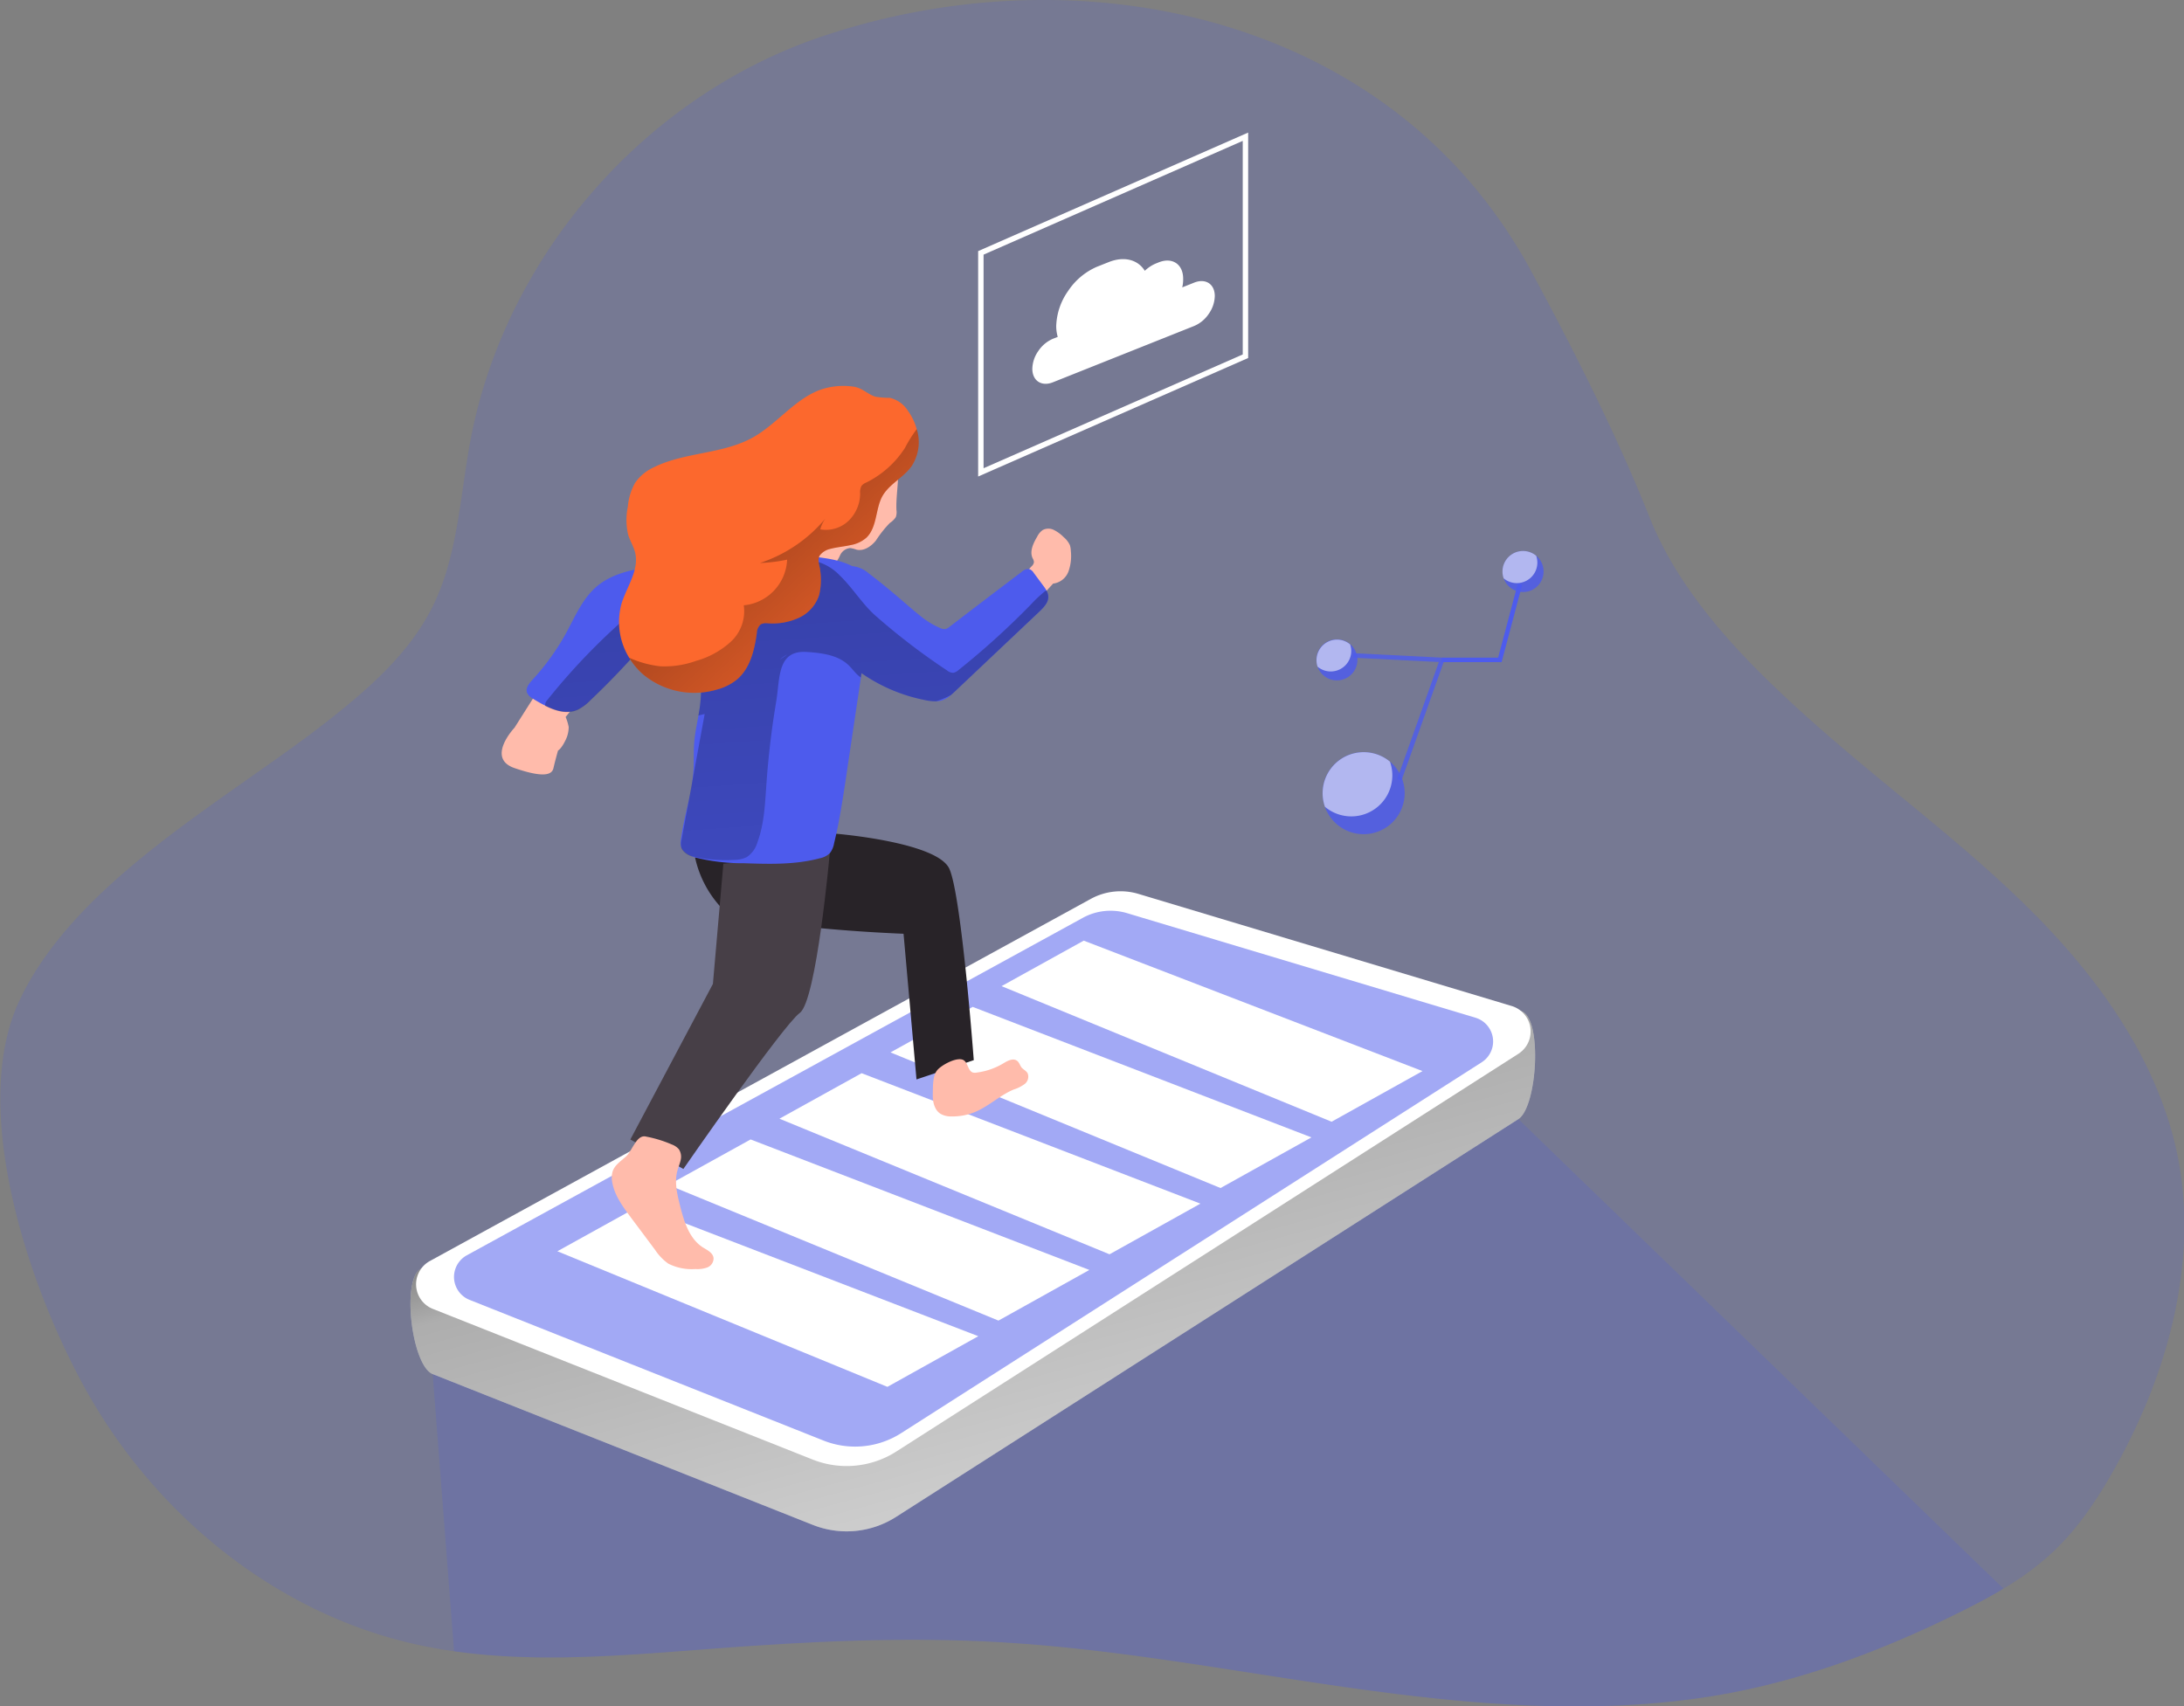 <svg id="Layer_1" data-name="Layer 1" xmlns="http://www.w3.org/2000/svg" xmlns:xlink="http://www.w3.org/1999/xlink" viewBox="0 0 403.13 315"><rect x="0" y="0" width="403.13" height="315" fill="#808080" stroke="none"/><defs><linearGradient id="linear-gradient" x1="176.64" y1="172.03" x2="229.57" y2="366.49" gradientUnits="userSpaceOnUse"><stop offset="0.01"/><stop offset="0.13" stop-opacity="0.69"/><stop offset="0.25" stop-opacity="0.32"/><stop offset="1" stop-opacity="0"/></linearGradient><linearGradient id="linear-gradient-2" x1="150.06" y1="14.2" x2="169.81" y2="297.3" xlink:href="#linear-gradient"/><linearGradient id="linear-gradient-3" x1="140.67" y1="90.73" x2="178.58" y2="131.28" xlink:href="#linear-gradient"/></defs><title>16</title><path d="M401,274.79c-3.17,5.66-6.8,11.14-11.54,15.56a52.63,52.63,0,0,1-9,6.65c-2.42,1.47-4.93,2.79-7.46,4.05-15.7,7.85-32.21,13.95-49.63,16.29-18.16,2.45-36.61,1.37-54.72-.87-24.37-3-48.5-8.12-73-9.56-17.67-1.05-35.4-.19-53,1.14-16,1.2-32.35,2.76-48.18.51-2.8-.4-5.59-.92-8.36-1.58-24.18-5.78-45.14-22.49-57.94-43.8-11.16-18.57-23.71-53.89-13.94-74.72,10.41-22.18,38.61-37.24,57.08-51.77,7.48-5.88,14.88-12.36,19.14-20.87,4.74-9.49,5.09-20.47,7.06-30.9,6.38-33.77,31.95-63.24,64.49-74.32,45.76-15.59,101-5.25,128,37.59q2,3.15,3.72,6.42c7.67,14.23,15.48,29.72,21.41,44.62,6,15.16,19,28,31,38.57,13.21,11.7,27.57,22.11,40,34.63s23.06,27.63,26.52,44.93C416.44,236.92,410.76,257.39,401,274.79Z" transform="translate(-10.65 -3.74)" fill="#4d5bed" opacity="0.18" style="isolation:isolate"/><path d="M380.45,297c-2.42,1.47-4.93,2.79-7.46,4.05-15.7,7.85-32.21,13.95-49.63,16.29-18.16,2.45-36.61,1.37-54.72-.87-24.37-3-48.5-8.12-73-9.56-17.67-1.05-35.4-.19-53,1.14-16,1.2-32.35,2.76-48.18.51L90.52,257.4l200.39-47.08Z" transform="translate(-10.65 -3.74)" fill="#4d5bed" opacity="0.18" style="isolation:isolate"/><path d="M88.34,237.94,212,181.71a11.44,11.44,0,0,1,8.78-.92l70.64,9.59c4,1.21,3,17.68-.5,19.94L176.06,283.75a16.93,16.93,0,0,1-15.38,1.48L90.52,257.39C86.67,255.87,84.71,239.93,88.34,237.94Z" transform="translate(-10.65 -3.74)" fill="#fff"/><path d="M88.34,237.94,212,181.71a11.44,11.44,0,0,1,8.78-.92l70.64,9.59c4,1.21,3,17.68-.5,19.94L176.06,283.75a16.93,16.93,0,0,1-15.38,1.48L90.52,257.39C86.67,255.87,84.71,239.93,88.34,237.94Z" transform="translate(-10.65 -3.74)" fill="url(#linear-gradient)"/><path d="M90,236.52l122-66.85a11.44,11.44,0,0,1,8.78-.92l68.91,20.7a4.9,4.9,0,0,1,1.23,8.82L176.06,271.71a17,17,0,0,1-15.38,1.47L90.52,245.35A4.89,4.89,0,0,1,90,236.52Z" transform="translate(-10.65 -3.74)" fill="#fff"/><path d="M96.77,235.49l113.75-62.32a10.66,10.66,0,0,1,8.18-.86L283,191.61a4.57,4.57,0,0,1,1.14,8.23L177,268.29a15.79,15.79,0,0,1-14.33,1.38l-65.41-26A4.56,4.56,0,0,1,96.77,235.49Z" transform="translate(-10.65 -3.74)" fill="#4d5bed" opacity="0.52" style="isolation:isolate"/><polygon points="184.87 182.04 200.04 173.64 262.57 197.72 245.79 207.07 184.87 182.04" fill="#fff"/><polygon points="164.37 194.27 179.54 185.87 242.07 209.96 225.29 219.31 164.37 194.27" fill="#fff"/><polygon points="143.87 206.51 159.04 198.11 221.58 222.19 204.8 231.54 143.87 206.51" fill="#fff"/><polygon points="123.37 218.74 138.55 210.34 201.08 234.43 184.3 243.78 123.37 218.74" fill="#fff"/><polygon points="102.88 230.98 118.05 222.58 180.58 246.66 163.8 256.01 102.88 230.98" fill="#fff"/><path d="M131.82,108.66s-6.67,1.06-9.3,3.88-16.89,25.52-16.89,25.52-5.35,5.64,0,7.47,6.9,1.26,7.18,0,.84-3.24.84-3.24.57-.28,1.27-1.69a5.5,5.5,0,0,0,.7-2.68,9.71,9.71,0,0,0-.56-1.83l12-14.92,4-3.1Z" transform="translate(-10.65 -3.74)" fill="#ffbbab"/><path d="M176.12,97.89A2.74,2.74,0,0,1,176,99.2a3.71,3.71,0,0,1-1.09,1.07,20.48,20.48,0,0,0-2.58,3.25c-.88,1.09-2.22,2-3.57,1.69a6.1,6.1,0,0,0-1.17-.3,2.27,2.27,0,0,0-1.86,1.31,7,7,0,0,1-1.33,2c-1.18,1-2.91.53-4.35.06a3.64,3.64,0,0,1-2.1-1.31,3.22,3.22,0,0,1-.35-1.47c0-1.22.07-2.44.07-3.65,0-3.91-1.2-7.84-.45-11.68a11,11,0,0,1,8.49-8.65,9.66,9.66,0,0,1,9.61,4.45C177.39,89.19,175.94,94.18,176.12,97.89Z" transform="translate(-10.65 -3.74)" fill="#ffbbab"/><path d="M174.89,124s6.76,7.32,9.15,7.6,21-20.13,21-20.13a3.46,3.46,0,0,0,2.85-2.29,8.54,8.54,0,0,0,.42-3.73,3.88,3.88,0,0,0-.18-1.08,4.17,4.17,0,0,0-1.14-1.47,6.67,6.67,0,0,0-1.77-1.31,2.25,2.25,0,0,0-2.11,0,3.2,3.2,0,0,0-1,1.19c-.72,1.23-1.45,2.71-.86,4a1.69,1.69,0,0,1,.25.7,1.22,1.22,0,0,1-.42.78,62.23,62.23,0,0,1-16.6,12.87,1.34,1.34,0,0,1-.61.2,1.32,1.32,0,0,1-.76-.32c-1.34-.93-2.65-1.89-3.95-2.87A18.43,18.43,0,0,0,174.89,124Z" transform="translate(-10.65 -3.74)" fill="#ffbbab"/><path d="M153.94,105.87s0,0,0,0l-.69,1.28q-2.55,4.85-5.12,9.68c-.9,1.69-2.11,5.57-3.86,6.49a4.25,4.25,0,0,1-2.6.27c-2.6-.35-5.82-2-7.72-2.49a4.72,4.72,0,0,0-2.07-.21,4.86,4.86,0,0,0-2.44,1.83q-4.63,5.36-9.78,10.24a8.8,8.8,0,0,1-2.36,1.77c-1.93.86-4,.27-6-.73A23.69,23.69,0,0,1,109,132.7a2.41,2.41,0,0,1-1.06-1.06c-.33-.86.37-1.74,1-2.42a44.09,44.09,0,0,0,6.34-8.87c1.61-3,3-6.23,5.56-8.39,5.05-4.21,13.55-3.62,19.84-4.41,1.09-.14,6.9-.28,10.47-.8,1.44-.21,2.51-.48,2.77-.83Z" transform="translate(-10.65 -3.74)" fill="#4d5bed"/><path d="M165,157.65s18.63,1.53,20.88,6.46,4.51,35.33,4.51,35.33L179.82,203l-2.39-26.89S147.2,175,143.52,171a19.76,19.76,0,0,1-4.58-9Z" transform="translate(-10.65 -3.74)" fill="#282328"/><path d="M163.81,161.23s-2.43,27.23-5.53,29.49-21.49,28.81-21.49,28.81L127,214.09l15.24-28.72,1.93-22.18Z" transform="translate(-10.65 -3.74)" fill="#473f47"/><path d="M171.37,116.59s0,.09,0,.14c-.56,3.77-1.13,7.55-1.69,11.31l-.12.8q-1.36,9.09-2.71,18.17c-.63,4.18-1.25,8.36-2.25,12.45a4,4,0,0,1-.78,1.78,3.7,3.7,0,0,1-1.87.94c-4.52,1.21-9.27,1.07-14,.91a35.61,35.61,0,0,1-9-1.07c-1.13-.34-2.37-1-2.62-2.1a3.53,3.53,0,0,1,0-1.17c.54-4.24,2-8.35,2.31-12.62.12-1.88,0-3.78.18-5.66.15-1.56.48-3.1.75-4.64.15-.8.28-1.6.36-2.41.17-1.69.13-3.39.4-5.07a26.23,26.23,0,0,1,1.33-4.71c0-.07,0-.13.07-.2,1-2.78,2-5.55,3.07-8.27a22.78,22.78,0,0,1,3.15-5.75,10.79,10.79,0,0,1,1.62-1.62,9.15,9.15,0,0,1,1.57-1,7.5,7.5,0,0,1,2.25-.77,4.6,4.6,0,0,1,.52-.06s0,0,0,0a14.46,14.46,0,0,1,3.41.17c3.14.41,7.68.47,10.83,2.22a6.64,6.64,0,0,1,2.94,3A9.26,9.26,0,0,1,171.37,116.59Z" transform="translate(-10.65 -3.74)" fill="#4d5bed"/><path d="M204.16,113.82c.07,1.11-.8,2-1.62,2.8L186.89,131.4c-.23.22-.47.44-.72.65a5,5,0,0,1-1.45.91,4.39,4.39,0,0,1-1.29.24,9.4,9.4,0,0,1-2.1-.24A30.82,30.82,0,0,1,169.66,128c-5-3.65-7.82-9.07-4.92-16.27a11.34,11.34,0,0,1,.88-1.81,2.8,2.8,0,0,1,2.54-1.65,5.44,5.44,0,0,1,2.83,1.3c2.51,1.9,4.91,3.92,7.3,6,.7.59,1.46,1.25,2.25,1.87a15.14,15.14,0,0,0,3.71,2.26,1.74,1.74,0,0,0,.95.15,2,2,0,0,0,.73-.41q6.65-5.11,13.33-10.15a1.72,1.72,0,0,1,1.4-.5,1.69,1.69,0,0,1,.8.7l1.76,2.37a7.5,7.5,0,0,1,.59.88A2.5,2.5,0,0,1,204.16,113.82Z" transform="translate(-10.65 -3.74)" fill="#4d5bed"/><path d="M155.93,124.59a5.19,5.19,0,0,0-2.12,1.89c-1.44,2.09-2.48,4.64-4.48,6.28-2.66,2.17-6.44,2.15-9.77,3.07.15-.8.28-1.6.36-2.41.17-1.69.13-3.39.4-5.07a26.23,26.23,0,0,1,1.33-4.71c-2.6-.35-5.82-2-7.72-2.49a4.72,4.72,0,0,0-2.07-.21,4.86,4.86,0,0,0-2.44,1.83q-4.63,5.36-9.78,10.24a8.8,8.8,0,0,1-2.36,1.77c-1.93.86-4,.27-6-.73a.53.53,0,0,1,0-.18,1.34,1.34,0,0,1,.39-.9,118.62,118.62,0,0,1,16.63-17c5.46-4.68,12.52-6.34,19.43-7.75l1.86-.37c1.22-.23,2.44-.44,3.67-.6a24.82,24.82,0,0,1,7.55,0,9.39,9.39,0,0,1,4.84,2.71c2.08,2,3.8,4.66,5.75,6.63l.53.52a121.38,121.38,0,0,0,13.51,10.38,1.85,1.85,0,0,0,1.16.45,1.88,1.88,0,0,0,.94-.48A144.56,144.56,0,0,0,201,115.26a23.55,23.55,0,0,1,2.47-2.32,1.55,1.55,0,0,1,.32-.2,2.5,2.5,0,0,1,.35,1.08c.07,1.11-.8,2-1.62,2.8L186.89,131.4c-.23.22-.47.44-.72.65l-.16.08a17.54,17.54,0,0,1-2.58,1.07,9.4,9.4,0,0,1-2.1-.24A30.82,30.82,0,0,1,169.66,128l-.12.8a4.92,4.92,0,0,1-.52-.41c-.64-.57-1.13-1.28-1.75-1.87-2-1.9-5-2.25-7.72-2.43-5.5-.35-4.9,4.86-5.64,9.24q-1.26,7.51-1.79,15.12c-.26,3.64-.39,7.36-1.66,10.78a4.91,4.91,0,0,1-1.94,2.71,5.15,5.15,0,0,1-2.23.53,27,27,0,0,1-7.5-.58,3,3,0,0,1-2.32-1.46,3,3,0,0,1,0-1.72l4.34-23.65" transform="translate(-10.65 -3.74)" fill="url(#linear-gradient-2)"/><path d="M126.23,217.2c-.92.84-2.07,1.56-2.48,2.73a4.09,4.09,0,0,0-.1,2c.4,2.43,1.93,4.51,3.4,6.49l1.7,2.27,2.83,3.79A9.6,9.6,0,0,0,134,237a9.49,9.49,0,0,0,5,1,5.27,5.27,0,0,0,2.2-.29,1.8,1.8,0,0,0,1.16-1.72c-.1-1-1.19-1.5-2-2-2.55-1.66-3.48-4.88-4.22-7.83-.51-2-1-4.19-.48-6.22.18-.69.48-1.35.63-2.05a2.53,2.53,0,0,0-.33-2,3.17,3.17,0,0,0-1.3-.88,22.22,22.22,0,0,0-4.72-1.45C128.16,213.07,127.38,216.14,126.23,217.2Z" transform="translate(-10.65 -3.74)" fill="#ffbbab"/><path d="M182.83,205.73c-.05,1.39.31,3,1.52,3.67a3.85,3.85,0,0,0,1.93.43,10.81,10.81,0,0,0,4.49-.88c2.49-1.08,4.52-3.06,7-4.09a6.84,6.84,0,0,0,2-1,1.7,1.7,0,0,0,.56-2c-.25-.43-.74-.67-1.06-1s-.46-1-.89-1.3c-.74-.55-1.75,0-2.54.48a12.64,12.64,0,0,1-4.87,1.69,1.79,1.79,0,0,1-.73,0c-.92-.29-.89-1.71-1.68-2.26-1.14-.77-4.11.86-4.9,1.81C182.77,202.33,182.86,204.34,182.83,205.73Z" transform="translate(-10.65 -3.74)" fill="#ffbbab"/><path d="M178.9,89.82c-1.51,2.11-4.13,3.28-5.39,5.54s-.94,5.71-2.92,7.62a5.87,5.87,0,0,1-2.87,1.37c-1.21.28-2.52.38-3.71.69a3.43,3.43,0,0,0-2,1.17c-.61.86,0,2.07.06,3a12.06,12.06,0,0,1-.22,4.36,7,7,0,0,1-3.78,4.23,11.66,11.66,0,0,1-5.7,1,2.27,2.27,0,0,0-1.27.17,2.16,2.16,0,0,0-.75,1.63c-.44,3.15-1.24,6.51-3.66,8.57a9.8,9.8,0,0,1-3.61,1.83,14.78,14.78,0,0,1-13.69-2.74,13,13,0,0,1-2.61-3.11,12.61,12.61,0,0,1-1.38-10.07c1-3.12,3.25-6.14,2.49-9.32-.28-1.15-.94-2.17-1.29-3.3a12,12,0,0,1-.06-5.19,10.71,10.71,0,0,1,1.35-4.41A8.45,8.45,0,0,1,131.34,90c5.71-2.83,12.67-2.39,18.25-5.49,4.88-2.72,8.38-8,13.84-9.21a13.25,13.25,0,0,1,4.86-.17c1.59.27,2.48,1.37,3.94,1.84a17,17,0,0,0,2.67.21,5.42,5.42,0,0,1,3.35,2.41,10.36,10.36,0,0,1,1.6,3.35A8.09,8.09,0,0,1,178.9,89.82Z" transform="translate(-10.65 -3.74)" fill="#fc682d"/><path d="M178.9,89.82c-1.51,2.11-4.13,3.28-5.39,5.54s-.94,5.71-2.92,7.62a5.87,5.87,0,0,1-2.87,1.37c-1.21.28-2.52.38-3.71.69a3.43,3.43,0,0,0-2,1.17c-.61.86,0,2.07.06,3a12.06,12.06,0,0,1-.22,4.36,7,7,0,0,1-3.78,4.23,11.66,11.66,0,0,1-5.7,1,2.27,2.27,0,0,0-1.27.17,2.16,2.16,0,0,0-.75,1.63c-.44,3.15-1.24,6.51-3.66,8.57a9.8,9.8,0,0,1-3.61,1.83,14.78,14.78,0,0,1-13.69-2.74,13,13,0,0,1-2.61-3.11,18.91,18.91,0,0,0,5.78,1.59,17.36,17.36,0,0,0,6.57-1,15.82,15.82,0,0,0,6.43-3.55,7.68,7.68,0,0,0,2.38-6.71,8.84,8.84,0,0,0,8-8.43,27.89,27.89,0,0,1-5,.61A26.43,26.43,0,0,0,163,99.46a6.32,6.32,0,0,0-.94,2,6.08,6.08,0,0,0,5.22-1.58,7.07,7.07,0,0,0,2.14-5.07,2.48,2.48,0,0,1,.25-1.38,2.17,2.17,0,0,1,.89-.62,18,18,0,0,0,7.11-6.35,24.85,24.85,0,0,1,2.2-3.51A8.09,8.09,0,0,1,178.9,89.82Z" transform="translate(-10.65 -3.74)" fill="url(#linear-gradient-3)"/><polygon points="229.89 65.76 181.05 87.2 181.05 46.68 229.89 25.24 229.89 65.76" fill="none" stroke="#fff" stroke-miterlimit="10"/><path d="M234.88,58.39a5.93,5.93,0,0,1-1.11,3.28,6.1,6.1,0,0,1-2.69,2.24L205,74.31c-2.1.84-3.8-.28-3.8-2.5a5.93,5.93,0,0,1,1.11-3.28A6.19,6.19,0,0,1,205,66.28l.89-.35a7.17,7.17,0,0,1-.28-2,11.83,11.83,0,0,1,2.19-6.47A12.23,12.23,0,0,1,213.09,53l2.22-.88c2.89-1.15,5.4-.42,6.65,1.61a6.68,6.68,0,0,1,2-1.33l.57-.23c2.49-1,4.51.33,4.51,3v.24a6,6,0,0,1-.17,1.38l2.16-.86C233.18,55.05,234.88,56.17,234.88,58.39Z" transform="translate(-10.65 -3.74)" fill="#fff"/><path d="M269.93,150.15a7.58,7.58,0,1,1-2.71-5.81A7.58,7.58,0,0,1,269.93,150.15Z" transform="translate(-10.65 -3.74)" fill="#4d5bed" opacity="0.82" style="isolation:isolate"/><path d="M267.65,146.86a7.57,7.57,0,0,1-12.44,5.81,7.58,7.58,0,0,1,12-8.33A7.49,7.49,0,0,1,267.65,146.86Z" transform="translate(-10.65 -3.74)" fill="#fff" opacity="0.55" style="isolation:isolate"/><path d="M261.21,125.55a3.79,3.79,0,1,1-3.78-3.79,3.79,3.79,0,0,1,3.78,3.79Z" transform="translate(-10.65 -3.74)" fill="#4d5bed" opacity="0.82" style="isolation:isolate"/><path d="M260.07,123.91a3.79,3.79,0,0,1-6.22,2.9,3.8,3.8,0,0,1,3.58-5,3.74,3.74,0,0,1,2.43.89A3.7,3.7,0,0,1,260.07,123.91Z" transform="translate(-10.65 -3.74)" fill="#fff" opacity="0.55" style="isolation:isolate"/><path d="M295.57,109.24a3.79,3.79,0,1,1-1.36-2.91A3.79,3.79,0,0,1,295.57,109.24Z" transform="translate(-10.65 -3.74)" fill="#4d5bed" opacity="0.82" style="isolation:isolate"/><path d="M294.42,107.59a3.79,3.79,0,0,1-6.22,2.91,3.79,3.79,0,0,1,6-4.17A3.79,3.79,0,0,1,294.42,107.59Z" transform="translate(-10.65 -3.74)" fill="#fff" opacity="0.55" style="isolation:isolate"/><g opacity="0.82" style="isolation:isolate"><polygon points="258.68 144.12 257.89 143.83 265.59 122.21 249.77 121.41 249.81 120.58 266.76 121.43 258.68 144.12" fill="#4d5bed"/></g><polygon points="277.17 122.23 266.17 122.23 266.17 121.4 276.53 121.4 280.16 107.73 280.97 107.95 277.17 122.23" fill="#4d5bed"/></svg>